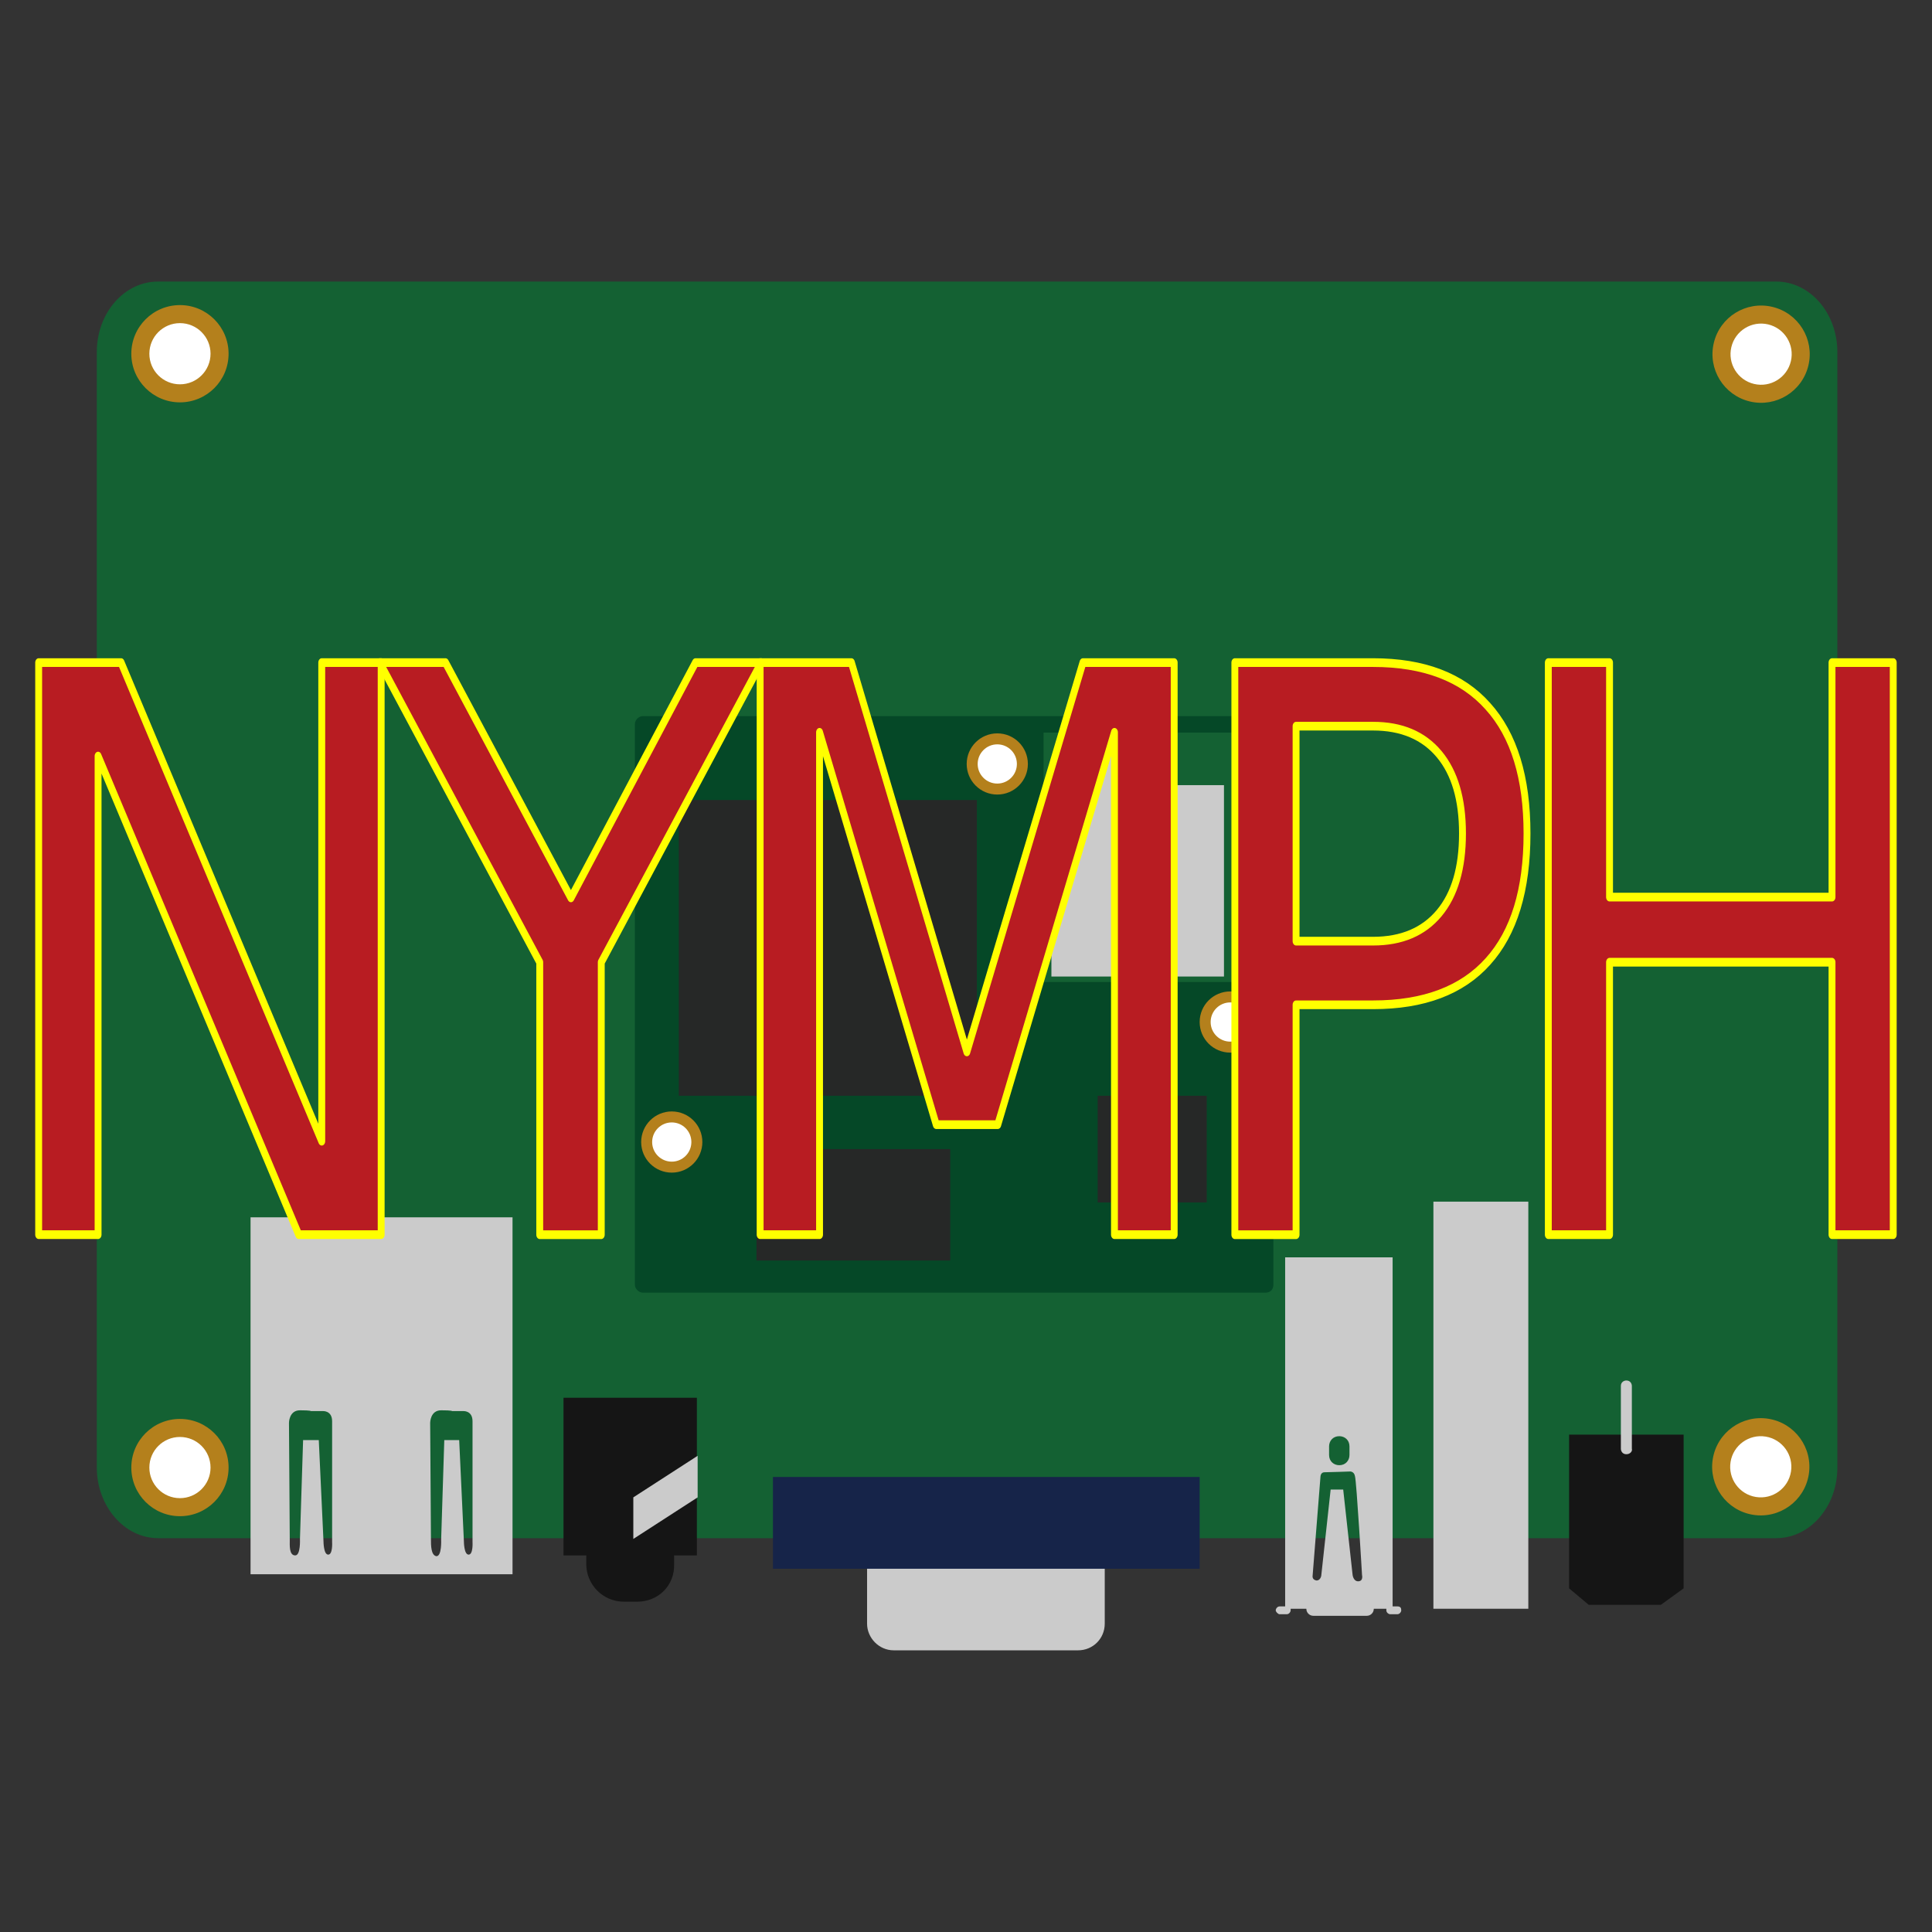 <?xml version="1.0" encoding="UTF-8" standalone="no"?>
<!-- Created with Inkscape (http://www.inkscape.org/) -->

<svg
   xmlns:dc="http://purl.org/dc/elements/1.1/"
   xmlns:cc="http://creativecommons.org/ns#"
   xmlns:rdf="http://www.w3.org/1999/02/22-rdf-syntax-ns#"
   xmlns:svg="http://www.w3.org/2000/svg"
   xmlns="http://www.w3.org/2000/svg"
   xmlns:sodipodi="http://sodipodi.sourceforge.net/DTD/sodipodi-0.dtd"
   xmlns:inkscape="http://www.inkscape.org/namespaces/inkscape"
   width="50"
   height="50"
   viewBox="0 0 50 50"
   id="svg4424"
   version="1.1"
   inkscape:version="0.91 r13725"
   sodipodi:docname="board_nymph.svg">
  <rect x="0" y="0" width="50" height="50" fill="#333333" stroke="none"/>
  <defs
     id="defs4426" />
  <sodipodi:namedview
     id="base"
     pagecolor="#ffffff"
     bordercolor="#666666"
     borderopacity="1.0"
     inkscape:pageopacity="0.0"
     inkscape:pageshadow="2"
     inkscape:zoom="15.839192"
     inkscape:cx="5.6152385"
     inkscape:cy="26.54899"
     inkscape:document-units="px"
     inkscape:current-layer="layer1"
     showgrid="false"
     units="px"
     inkscape:window-width="1855"
     inkscape:window-height="1056"
     inkscape:window-x="65"
     inkscape:window-y="24"
     inkscape:window-maximized="1" />
  <g
     inkscape:label="Layer 1"
     inkscape:groupmode="layer"
     id="layer1"
     transform="translate(0,-1002.362)">
    <g
       id="g5083"
       transform="matrix(0.203,0,0,0.203,-2.232,1028.911)">
      <g
         id="g11"
         transform="translate(-16.464,-159.188)">
        <path
           class="st0"
           d="m 253.9,64.3 -64.8,0 0,0 -85.2,0 0,0 -56.3,0 c -4.3,0 -7.8,4 -7.8,9 l 0,142.2 c 0,4.9 3.5,9 7.8,9 l 206.3,0 c 4.3,0 7.8,-4 7.8,-9 l 0,-142.2 c 0,-5 -3.5,-9 -7.8,-9 z"
           id="path13"
           inkscape:connector-curvature="0"
           style="fill:#146133" />
        <g
           id="g15">
          <circle
             class="st1"
             cx="50.4"
             cy="73.5"
             r="6.2"
             id="circle17"
             style="fill:#b4801c" />
          <circle
             class="st2"
             cx="50.4"
             cy="73.5"
             r="3.9"
             id="circle19"
             style="fill:#ffffff" />
        </g>
        <g
           id="g21">
          <circle
             transform="matrix(0.23,-0.973,0.973,0.23,122.502,301.848)"
             class="st1"
             cx="252"
             cy="73.5"
             id="ellipse23"
             r="6.2"
             style="fill:#b4801c" />
          <circle
             transform="matrix(0.23,-0.973,0.973,0.23,122.502,301.848)"
             class="st2"
             cx="252"
             cy="73.5"
             id="ellipse25"
             r="3.9"
             style="fill:#ffffff" />
        </g>
        <g
           id="g27">
          <circle
             class="st1"
             cx="50.4"
             cy="215.5"
             r="6.2"
             id="circle29"
             style="fill:#b4801c" />
          <circle
             class="st2"
             cx="50.4"
             cy="215.5"
             r="3.9"
             id="circle31"
             style="fill:#ffffff" />
        </g>
        <g
           id="g33">
          <circle
             transform="matrix(0.16,-0.987,0.987,0.16,-1.084,429.645)"
             class="st1"
             cx="252"
             cy="215.5"
             id="ellipse35"
             r="6.2"
             style="fill:#b4801c" />
          <circle
             transform="matrix(0.16,-0.987,0.987,0.16,-1.084,429.645)"
             class="st2"
             cx="252"
             cy="215.5"
             id="ellipse37"
             r="3.9"
             style="fill:#ffffff" />
        </g>
      </g>
      <path
         class="st3"
         d="m 42.936,24.412 0,45.5 33.4,0 0,-45.5 -33.4,0 z m 5,41.1 c 0,-0.6 -0.1,-14.9 -0.1,-14.9 0,0 0,-1.6 1.4,-1.6 1.4,0 1.4,0.1 1.4,0.1 l 1.5,0 c 0,0 1.2,-0.1 1.2,1.3 0,1.4 0,15.4 0,15.4 0,0 0.1,1.6 -0.5,1.6 -0.6,0 -0.6,-1.7 -0.6,-1.7 l -0.6,-12.9 -2,0 -0.4,12.6 c 0,0 0.1,2.1 -0.6,2.1 -0.8,0 -0.7,-1.3 -0.7,-2 z m 18,0 c 0,-0.6 -0.1,-14.9 -0.1,-14.9 0,0 0,-1.6 1.4,-1.6 1.4,0 1.4,0.1 1.4,0.1 l 1.4,0 c 0,0 1.2,-0.1 1.2,1.3 0,1.4 0,15.4 0,15.4 0,0 0.1,1.6 -0.5,1.6 -0.6,0 -0.6,-1.7 -0.6,-1.7 l -0.6,-12.9 -1.9,0 -0.4,12.7 c 0,0 0.1,2.1 -0.6,2.1 -0.7,-0.1 -0.7,-1.4 -0.7,-2.1 z"
         id="path39"
         inkscape:connector-curvature="0"
         style="fill:#cbcbcb" />
      <g
         id="g41"
         transform="translate(-16.464,-159.188)">
        <path
           class="st4"
           d="m 108.7,232.6 -1.7,0 c -2.7,0 -4.8,-2.2 -4.8,-4.8 l 0,-8.2 c 0,-2.7 2.2,-4.8 4.8,-4.8 l 1.6,0 c 2.7,0 4.8,2.2 4.8,4.8 l 0,8.2 c 0.1,2.7 -2,4.8 -4.7,4.8 z"
           id="path43"
           inkscape:connector-curvature="0"
           style="fill:#151515" />
        <rect
           x="99.3"
           y="206.6"
           class="st4"
           width="17"
           height="20.1"
           id="rect45"
           style="fill:#151515" />
        <polygon
           class="st3"
           points="116.4,214 116.4,219.3 108.2,224.6 108.2,219.3 "
           id="polygon47"
           style="fill:#cbcbcb" />
      </g>
      <g
         id="g49"
         transform="translate(-16.464,-159.188)">
        <path
           class="st3"
           d="m 164.9,238.8 -23.5,0 c -1.9,0 -3.4,-1.6 -3.4,-3.4 l 0,-7.7 c 0,-1.9 1.6,-3.4 3.4,-3.4 l 23.5,0 c 1.9,0 3.4,1.6 3.4,3.4 l 0,7.7 c 0,1.9 -1.5,3.4 -3.4,3.4 z"
           id="path51"
           inkscape:connector-curvature="0"
           style="fill:#cbcbcb" />
        <rect
           x="126"
           y="216.7"
           class="st5"
           width="54.4"
           height="11.7"
           id="rect53"
           style="fill:#162449" />
      </g>
      <rect
         x="193.736"
         y="22.412"
         class="st3"
         width="12.1"
         height="51.9"
         id="rect55"
         style="fill:#cbcbcb" />
      <path
         class="st3"
         d="m 189.136,74.012 -0.6,0 0,-44.5 -13.7,0 0,44.5 -0.7,0 c -0.3,0 -0.5,0.3 -0.5,0.5 0,0.2 0.3,0.5 0.5,0.5 l 0.9,0 c 0.3,0 0.5,-0.3 0.5,-0.5 0,-0.1 0,-0.1 0,-0.2 l 2,0 0,0 c 0,0.5 0.4,0.9 0.9,0.9 l 6.8,0 c 0.5,0 0.9,-0.4 0.9,-0.9 l 0,0 1.6,0 c 0,0.1 0,0.1 0,0.2 0,0.3 0.3,0.5 0.5,0.5 l 0.9,0 c 0.3,0 0.5,-0.3 0.5,-0.5 0,-0.3 -0.1,-0.5 -0.5,-0.5 z m -8.7,-20.4 c 0,-0.7 0.5,-1.3 1.3,-1.3 0.7,0 1.3,0.5 1.3,1.3 l 0,1.1 c 0,0.7 -0.5,1.3 -1.3,1.3 -0.7,0 -1.3,-0.5 -1.3,-1.3 l 0,-1.1 z m -2.1,16.5 1,-12.6 c 0,0 0,-0.6 0.5,-0.6 0.5,0 3.3,-0.1 3.3,-0.1 0,0 0.5,0 0.6,0.6 0.2,0.6 0.9,12.6 0.9,12.6 0,0 0.2,0.8 -0.5,0.8 -0.6,0 -0.7,-0.8 -0.7,-0.8 l -1.2,-10.9 -1.6,0 -1.2,11 c 0,0 -0.1,0.6 -0.6,0.6 -0.6,-0.1 -0.5,-0.6 -0.5,-0.6 z"
         id="path57"
         inkscape:connector-curvature="0"
         style="fill:#cbcbcb" />
      <g
         id="g59"
         transform="translate(-16.464,-159.188)">
        <polygon
           class="st4"
           points="242.1,211.3 242.1,230.9 239.2,233 230,233 227.5,230.9 227.5,211.3 "
           id="polygon61"
           style="fill:#151515" />
        <path
           class="st3"
           d="m 234.8,213.8 0,0 c -0.5,0 -0.7,-0.4 -0.7,-0.7 l 0,-8 c 0,-0.5 0.4,-0.7 0.7,-0.7 l 0,0 c 0.5,0 0.7,0.4 0.7,0.7 l 0,8 c 0.1,0.3 -0.2,0.7 -0.7,0.7 z"
           id="path63"
           inkscape:connector-curvature="0"
           style="fill:#cbcbcb" />
      </g>
      <g
         id="g65"
         transform="translate(-16.464,-159.188)">
        <path
           class="st6"
           d="m 188.8,193.2 -79.4,0 c -0.5,0 -1,-0.5 -1,-1 l 0,-71.5 c 0,-0.5 0.5,-1 1,-1 l 79.4,0 c 0.5,0 1,0.5 1,1 l 0,71.5 c 0,0.6 -0.4,1 -1,1 z"
           id="path67"
           inkscape:connector-curvature="0"
           style="fill:#054827" />
        <g
           id="g69">
          <circle
             class="st1"
             cx="154.6"
             cy="125.8"
             r="3.9"
             id="circle71"
             style="fill:#b4801c" />
          <circle
             class="st2"
             cx="154.6"
             cy="125.8"
             r="2.5"
             id="circle73"
             style="fill:#ffffff" />
        </g>
        <g
           id="g75">
          <circle
             class="st1"
             cx="184.3"
             cy="158.7"
             r="3.9"
             id="circle77"
             style="fill:#b4801c" />
          <circle
             class="st2"
             cx="184.3"
             cy="158.7"
             r="2.5"
             id="circle79"
             style="fill:#ffffff" />
        </g>
        <g
           id="g81">
          <circle
             class="st1"
             cx="113.1"
             cy="174"
             r="3.9"
             id="circle83"
             style="fill:#b4801c" />
          <circle
             class="st2"
             cx="113.1"
             cy="174"
             r="2.5"
             id="circle85"
             style="fill:#ffffff" />
        </g>
        <g
           id="g87">
          <g
             id="g89">
            <rect
               x="160.5"
               y="121.8"
               class="st0"
               width="24.1"
               height="31.8"
               id="rect91"
               style="fill:#146133" />
            <polygon
               class="st3"
               points="183.5,128.5 177.3,128.5 177.3,122.6 167.7,122.6 167.7,128.5 161.5,128.5 161.5,152.9 183.5,152.9 "
               id="polygon93"
               style="fill:#cbcbcb" />
          </g>
          <rect
             x="114"
             y="130.4"
             class="st7"
             width="38"
             height="37.7"
             id="rect95"
             style="fill:#262827" />
          <rect
             x="123.9"
             y="174.9"
             class="st7"
             width="24.7"
             height="14.2"
             id="rect97"
             style="fill:#262827" />
          <rect
             x="167.4"
             y="168.1"
             class="st7"
             width="13.9"
             height="13.6"
             id="rect99"
             style="fill:#262827" />
        </g>
      </g>
    </g>
    <g
       transform="matrix(0.791,0,0,1,5.215,-3.76531e-5)"
       style="font-style:normal;font-weight:normal;font-size:20.309px;line-height:125%;font-family:sans-serif;letter-spacing:0px;word-spacing:0px;fill:#b81c22;fill-opacity:1;stroke:#ffff00;stroke-width:0.225;stroke-linecap:round;stroke-linejoin:round;stroke-opacity:1;stroke-miterlimit:4;stroke-dasharray:none"
       id="text4148">
      <path
         d="m -5.328,1019.51 2.697,0 6.565,12.386 0,-12.386 1.944,0 0,14.805 -2.697,0 -6.565,-12.386 0,12.386 -1.944,0 0,-14.805 z"
         id="path4182"
         inkscape:connector-curvature="0"
         style="stroke:#ffff00;stroke-opacity:1;stroke-width:0.225;stroke-miterlimit:4;stroke-dasharray:none;stroke-linejoin:round;stroke-linecap:round" />
      <path
         d="m 5.83,1019.51 2.152,0 4.105,6.089 4.076,-6.089 2.152,0 -5.236,7.755 0,7.051 -2.013,0 0,-7.051 -5.236,-7.755 z"
         id="path4184"
         inkscape:connector-curvature="0"
         style="stroke:#ffff00;stroke-opacity:1;stroke-width:0.225;stroke-miterlimit:4;stroke-dasharray:none;stroke-linejoin:round;stroke-linecap:round" />
      <path
         d="m 18.278,1019.51 2.985,0 3.778,10.075 3.798,-10.075 2.985,0 0,14.805 -1.954,0 0,-13.001 -3.818,10.154 -2.013,0 -3.818,-10.154 0,13.001 -1.944,0 0,-14.805 z"
         id="path4186"
         inkscape:connector-curvature="0"
         style="stroke:#ffff00;stroke-opacity:1;stroke-width:0.225;stroke-miterlimit:4;stroke-dasharray:none;stroke-linejoin:round;stroke-linecap:round" />
      <path
         d="m 35.812,1021.156 0,5.563 2.519,0 q 1.398,0 2.162,-0.724 0.764,-0.724 0.764,-2.063 0,-1.329 -0.764,-2.053 -0.764,-0.724 -2.162,-0.724 l -2.519,0 z m -2.003,-1.646 4.522,0 q 2.489,0 3.758,1.131 1.279,1.121 1.279,3.292 0,2.192 -1.279,3.312 -1.269,1.121 -3.758,1.121 l -2.519,0 0,5.95 -2.003,0 0,-14.805 z"
         id="path4188"
         inkscape:connector-curvature="0"
         style="stroke:#ffff00;stroke-opacity:1;stroke-width:0.225;stroke-miterlimit:4;stroke-dasharray:none;stroke-linejoin:round;stroke-linecap:round" />
      <path
         d="m 44.065,1019.51 2.003,0 0,6.069 7.279,0 0,-6.069 2.003,0 0,14.805 -2.003,0 0,-7.051 -7.279,0 0,7.051 -2.003,0 0,-14.805 z"
         id="path4190"
         inkscape:connector-curvature="0"
         style="stroke:#ffff00;stroke-opacity:1;stroke-width:0.225;stroke-miterlimit:4;stroke-dasharray:none;stroke-linejoin:round;stroke-linecap:round" />
    </g>
  </g>
</svg>
